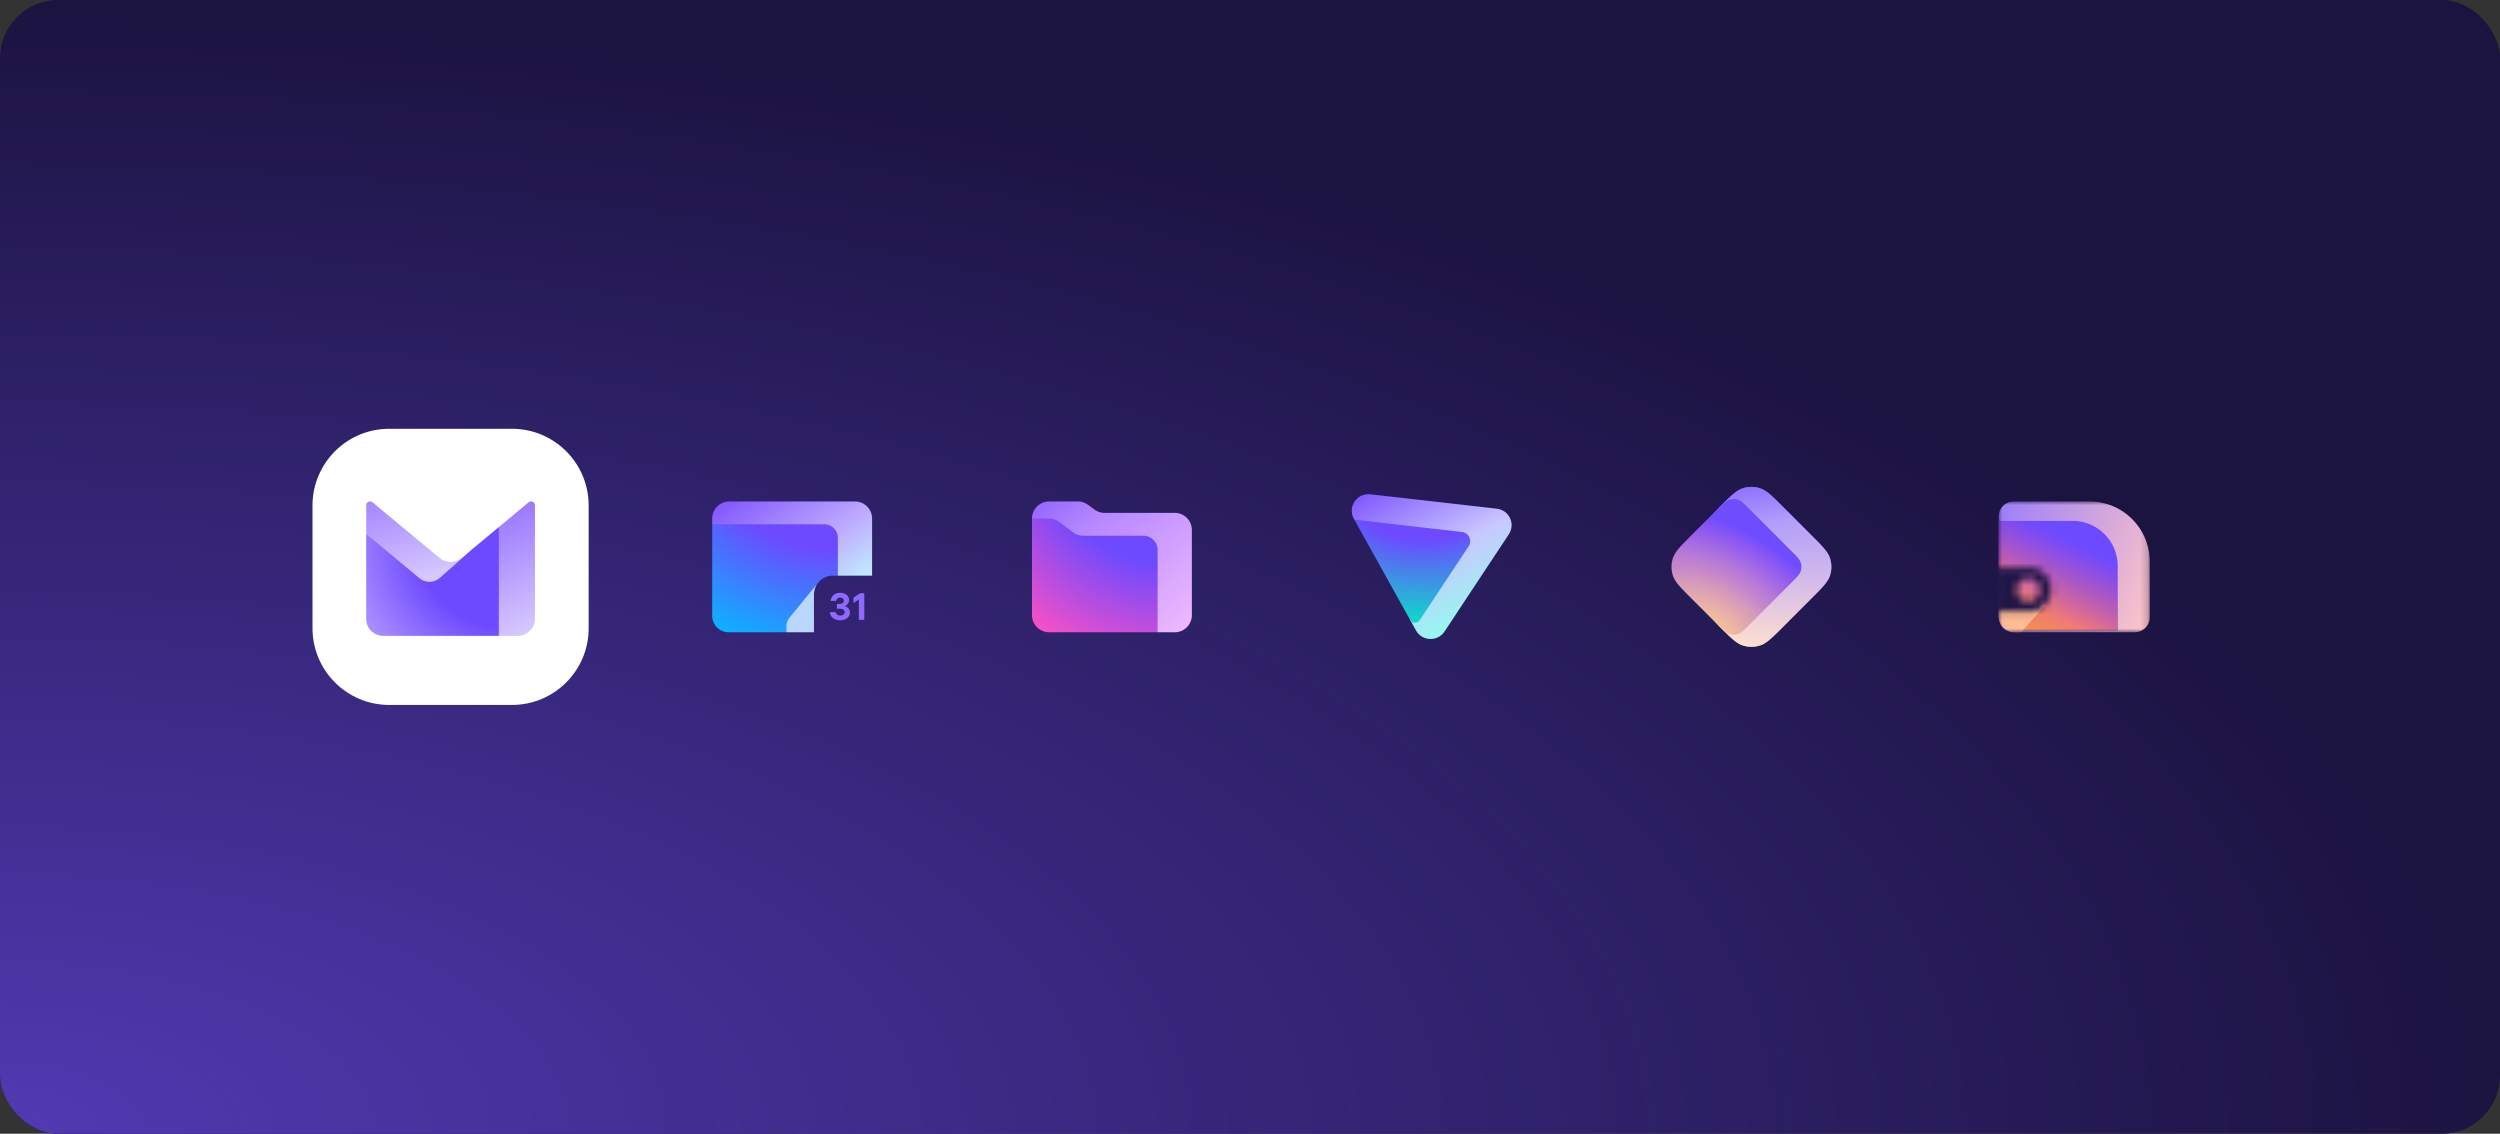 <svg width="344" height="156" fill="none" xmlns="http://www.w3.org/2000/svg">
    <rect width="100%" height="100%" fill="#333333" stroke="none"/>
    <g clip-path="url(#a)">
        <rect width="344" height="156" rx="8" fill="#1B1340" />
        <rect width="344" height="156" rx="8" fill="url(#b)" />
        <g clip-path="url(#c)">
            <path
                d="M43 69.556C43 63.726 47.726 59 53.556 59h16.888C76.274 59 81 63.726 81 69.556v16.888C81 92.274 76.274 97 70.444 97H53.556C47.726 97 43 92.274 43 86.444V69.556Z"
                fill="#fff"
            />
            <path
                fill-rule="evenodd"
                clip-rule="evenodd"
                d="M65.135 75.435h.001L58.683 82.6l-8.294-9.13v-3.937c0-.452.527-.7.875-.41l9.201 7.64c.89.74 2.18.74 3.07 0l1.6-1.328Z"
                fill="url(#d)"
            />
            <path
                d="m68.635 72.527-3.5 2.907h.001l-4.634 4.094c-.789.697-1.969.715-2.779.042l-7.334-6.1v11.703c0 1.326 1.075 2.326 2.402 2.326h15.844l1.659-7.448-1.66-7.524Z"
                fill="url(#e)"
            />
            <path
                fill-rule="evenodd"
                clip-rule="evenodd"
                d="M68.635 72.531v14.97h2.574a2.402 2.402 0 0 0 2.402-2.403V69.533c0-.452-.527-.7-.875-.41l-4.101 3.408Z"
                fill="url(#f)"
            />
        </g>
        <path
            d="M100.357 69A2.357 2.357 0 0 0 98 71.357v.786l.786.786v13.357l15.714-7.857.786.785H120v-7.857A2.357 2.357 0 0 0 117.643 69h-17.286Z"
            fill="url(#g)"
        />
        <path
            d="M113.434 72.143H98v12.593A2.264 2.264 0 0 0 100.264 87h7.95l3.829-5.685a2.57 2.57 0 0 1 2.527-2.101h.716v-5.22a1.852 1.852 0 0 0-1.852-1.851Z"
            fill="url(#h)"
        />
        <path
            d="M108.214 87v-.797c0-.455.158-.895.446-1.246l3.788-4.619c.099-.148.212-.286.338-.411l-.338.411a2.668 2.668 0 0 0-.448 1.484V87h-3.786Z"
            fill="#B8D7FF"
        />
        <path
            d="M114.186 84.231h.802a.617.617 0 0 0 .63.468c.362 0 .602-.198.602-.488s-.249-.452-.742-.452h-.318v-.655h.276c.477 0 .672-.175.672-.436 0-.26-.212-.44-.504-.44a.502.502 0 0 0-.53.454h-.774c.028-.456.39-1.11 1.299-1.11.73 0 1.234.412 1.234.993a.87.87 0 0 1-.616.837v.011a.877.877 0 0 1 .725.892c0 .63-.581 1.044-1.331 1.044-.798.005-1.367-.445-1.425-1.118ZM118.344 81.634h.583v3.663h-.753v-2.81l-.725.488v-.74l.895-.601Z"
            fill="#8F69FF"
        />
        <path
            d="m142 71.358 3.143-1.572 5.5 3.143h9.428v13.286l-.785.785h-14.929A2.357 2.357 0 0 1 142 84.643V71.358Z"
            fill="url(#i)"
        />
        <path
            fill-rule="evenodd"
            clip-rule="evenodd"
            d="M150.612 70.12c.403.294.888.451 1.387.451h9.644A2.357 2.357 0 0 1 164 72.93v11.714A2.357 2.357 0 0 1 161.643 87h-2.357V75.679c0-1.085-.88-1.965-1.965-1.965h-8.25c-.51 0-1.006-.165-1.414-.471l-1.886-1.414a2.356 2.356 0 0 0-1.414-.472H142A2.357 2.357 0 0 1 144.357 69h3.948c.498 0 .983.158 1.386.45l.921.67Z"
            fill="url(#j)"
        />
        <path
            fill-rule="evenodd"
            clip-rule="evenodd"
            d="M194.837 86.746c.836 1.503 2.983 1.585 3.932.15l8.852-13.385c.938-1.42.04-3.322-1.659-3.516l-17.398-1.98c-1.855-.21-3.176 1.745-2.273 3.367l.07.127 7.763 5.32-.094 8.461.807 1.456Z"
            fill="url(#k)"
        />
        <path
            d="m195.335 85.344.786-1.171 5.967-9.014c.522-.788.024-1.845-.92-1.953l-14.809-1.7 7.671 13.79a.77.77 0 0 0 1.305.048Z"
            fill="url(#l)"
        />
        <path
            d="M236.616 69.78c1.534-1.535 2.302-2.303 3.186-2.59a3.878 3.878 0 0 1 2.396 0c.884.287 1.652 1.055 3.186 2.59l3.837 3.836c1.535 1.534 2.302 2.302 2.589 3.186a3.874 3.874 0 0 1 0 2.395c-.287.885-1.054 1.653-2.589 3.187l-3.837 3.837c-1.534 1.534-2.302 2.302-3.186 2.59a3.878 3.878 0 0 1-2.396 0c-.884-.288-1.652-1.056-3.186-2.59l-.722-.809c-.436-.49-.654-.734-.81-1.012a2.93 2.93 0 0 1-.301-.789c-.069-.31-.069-.639-.069-1.294v-8.634c0-.655 0-.983.069-1.294a2.93 2.93 0 0 1 .301-.789c.156-.278.374-.523.81-1.012l.722-.809Z"
            fill="url(#m)"
        />
        <path
            d="M236.616 69.78c1.534-1.535 2.302-2.303 3.186-2.59a3.878 3.878 0 0 1 2.396 0c.884.287 1.652 1.055 3.186 2.59l3.837 3.836c1.535 1.534 2.302 2.302 2.589 3.186a3.874 3.874 0 0 1 0 2.395c-.287.885-1.054 1.653-2.589 3.187l-3.837 3.837c-1.534 1.534-2.302 2.302-3.186 2.59a3.878 3.878 0 0 1-2.396 0c-.884-.288-1.652-1.056-3.186-2.59l-.722-.809c-.436-.49-.654-.734-.81-1.012a2.93 2.93 0 0 1-.301-.789c-.069-.31-.069-.639-.069-1.294v-8.634c0-.655 0-.983.069-1.294a2.93 2.93 0 0 1 .301-.789c.156-.278.374-.523.81-1.012l.722-.809Z"
            fill="url(#n)"
        />
        <path
            d="M236.342 70.053c.767-.768 1.151-1.151 1.593-1.295a1.94 1.94 0 0 1 1.198 0c.442.144.826.527 1.593 1.295l5.755 5.754c.767.768 1.151 1.151 1.294 1.594.127.389.127.808 0 1.197-.143.443-.527.826-1.294 1.594l-5.755 5.754c-.767.768-1.151 1.151-1.593 1.295a1.94 1.94 0 0 1-1.198 0c-.442-.144-.826-.527-1.593-1.295l-3.563-3.562c-1.534-1.535-2.302-2.302-2.589-3.187a3.874 3.874 0 0 1 0-2.395c.287-.885 1.055-1.652 2.589-3.187l3.563-3.562Z"
            fill="url(#o)"
        />
        <mask id="p" style="mask-type: alpha" maskUnits="userSpaceOnUse" x="275" y="69" width="21" height="18">
            <path
                fill-rule="evenodd"
                clip-rule="evenodd"
                d="M275.023 87v-2.838h4.316c1.564 0 2.832-1.355 2.832-3.026 0-1.67-1.268-3.025-2.832-3.025h-4.316V69h20.781v18h-20.781Zm0-8.889H275v6.05h.023v-6.05Zm5.708 3.035a1.61 1.61 0 1 0-3.22 0 1.61 1.61 0 0 0 3.22 0Z"
                fill="#fff"
            />
        </mask>
        <g mask="url(#p)">
            <path
                d="M277.092 87a2.07 2.07 0 0 1-2.069-2.069V71.069A2.07 2.07 0 0 1 277.092 69h10.436a8.276 8.276 0 0 1 8.276 8.276v7.655A2.069 2.069 0 0 1 293.735 87h-16.643Z"
                fill="url(#q)"
            />
            <path
                d="M277.074 86.749a2.07 2.07 0 0 1-2.069-2.069V71.676h10.184a6.207 6.207 0 0 1 6.207 6.207v8.866h-14.322Z"
                fill="#6D4AFF"
            />
            <path
                d="M277.074 86.749a2.07 2.07 0 0 1-2.069-2.069V71.676h10.184a6.207 6.207 0 0 1 6.207 6.207v8.866h-14.322Z"
                fill="url(#r)"
                fill-opacity=".9"
            />
            <path d="m278.113 87.002 3.349-3.805-6.439.805v.673a2.328 2.328 0 0 0 2.328 2.327h.762Z" fill="#FFBB93" />
        </g>
    </g>
    <defs>
        <linearGradient id="d" x1="59.103" y1="82.726" x2="51.315" y2="55.671" gradientUnits="userSpaceOnUse">
            <stop stop-color="#E3D9FF" />
            <stop offset="1" stop-color="#7341FF" />
        </linearGradient>
        <linearGradient id="f" x1="81.121" y1="99.496" x2="63.326" y2="60.952" gradientUnits="userSpaceOnUse">
            <stop offset=".271" stop-color="#E3D9FF" />
            <stop offset="1" stop-color="#7341FF" />
        </linearGradient>
        <linearGradient id="g" x1="116.482" y1="80.814" x2="103.65" y2="62.171" gradientUnits="userSpaceOnUse">
            <stop stop-color="#BFE8FF" />
            <stop offset=".307" stop-color="#BFABFF" />
            <stop offset="1" stop-color="#7341FF" />
        </linearGradient>
        <linearGradient id="j" x1="141.71" y1="59.606" x2="168.866" y2="89.792" gradientUnits="userSpaceOnUse">
            <stop stop-color="#7341FF" />
            <stop offset=".359" stop-color="#B487FF" />
            <stop offset="1" stop-color="#FFC8FF" />
        </linearGradient>
        <linearGradient id="k" x1="205.894" y1="86.745" x2="191.738" y2="62.333" gradientUnits="userSpaceOnUse">
            <stop offset=".066" stop-color="#8EFFEE" />
            <stop offset=".45" stop-color="#C9C7FF" />
            <stop offset="1" stop-color="#7341FF" />
        </linearGradient>
        <linearGradient id="n" x1="235.882" y1="62.632" x2="240.16" y2="88.747" gradientUnits="userSpaceOnUse">
            <stop stop-color="#6D4AFF" />
            <stop offset=".392" stop-color="#B39FFB" stop-opacity=".978" />
            <stop offset="1" stop-color="#FFE8DB" stop-opacity=".8" />
        </linearGradient>
        <linearGradient id="q" x1="272.389" y1="71.095" x2="298.125" y2="81.12" gradientUnits="userSpaceOnUse">
            <stop stop-color="#957AFD" />
            <stop offset="1" stop-color="#FFC6C6" />
        </linearGradient>
        <linearGradient id="r" x1="290.469" y1="73.99" x2="282.48" y2="90.224" gradientUnits="userSpaceOnUse">
            <stop offset=".15" stop-color="#FA528E" stop-opacity="0" />
            <stop offset=".721" stop-color="#FF8065" />
            <stop offset="1" stop-color="#FFA51F" />
        </linearGradient>
        <radialGradient
            id="b"
            cx="0"
            cy="0"
            r="1"
            gradientUnits="userSpaceOnUse"
            gradientTransform="matrix(0 -156 344 0 0 156)"
        >
            <stop stop-color="#513AB3" />
            <stop offset="1" stop-color="#513AB2" stop-opacity="0" />
        </radialGradient>
        <radialGradient
            id="e"
            cx="0"
            cy="0"
            r="1"
            gradientUnits="userSpaceOnUse"
            gradientTransform="matrix(23.212 0 0 21.77 70.207 74.36)"
        >
            <stop offset=".556" stop-color="#6D4AFF" />
            <stop offset=".994" stop-color="#AA8EFF" />
        </radialGradient>
        <radialGradient
            id="h"
            cx="0"
            cy="0"
            r="1"
            gradientUnits="userSpaceOnUse"
            gradientTransform="matrix(35.293 0 0 31.388 114.625 59.748)"
        >
            <stop offset=".503" stop-color="#6D4AFF" />
            <stop offset=".994" stop-color="#06B8FF" />
        </radialGradient>
        <radialGradient
            id="i"
            cx="0"
            cy="0"
            r="1"
            gradientUnits="userSpaceOnUse"
            gradientTransform="matrix(33.721 0 0 35.643 161.585 57.96)"
        >
            <stop offset=".556" stop-color="#6D4AFF" />
            <stop offset="1" stop-color="#FF50C3" />
        </radialGradient>
        <radialGradient
            id="l"
            cx="0"
            cy="0"
            r="1"
            gradientUnits="userSpaceOnUse"
            gradientTransform="rotate(93.755 67.151 124.073) scale(22.462 28.967)"
        >
            <stop offset=".403" stop-color="#6D4AFF" />
            <stop offset=".994" stop-color="#00F0C3" />
        </radialGradient>
        <radialGradient
            id="m"
            cx="0"
            cy="0"
            r="1"
            gradientUnits="userSpaceOnUse"
            gradientTransform="rotate(-58.142 198.752 -168.118) scale(18.365 28.718)"
        >
            <stop stop-color="#FFD580" />
            <stop offset=".094" stop-color="#F6C592" />
            <stop offset=".205" stop-color="#EBB6A2" />
            <stop offset=".324" stop-color="#DFA5AF" />
            <stop offset=".429" stop-color="#D397BE" />
            <stop offset=".534" stop-color="#C486CB" />
            <stop offset=".649" stop-color="#B578D9" />
            <stop offset=".771" stop-color="#A166E5" />
            <stop offset=".891" stop-color="#8B57F2" />
            <stop offset="1" stop-color="#704CFF" />
        </radialGradient>
        <radialGradient
            id="o"
            cx="0"
            cy="0"
            r="1"
            gradientUnits="userSpaceOnUse"
            gradientTransform="rotate(-58.142 195.933 -167.785) scale(14.771 23.1)"
        >
            <stop stop-color="#FFD580" />
            <stop offset=".094" stop-color="#F6C592" />
            <stop offset=".205" stop-color="#EBB6A2" />
            <stop offset=".324" stop-color="#DFA5AF" />
            <stop offset=".429" stop-color="#D397BE" />
            <stop offset=".534" stop-color="#C486CB" />
            <stop offset=".649" stop-color="#B578D9" />
            <stop offset=".771" stop-color="#A166E5" />
            <stop offset=".891" stop-color="#8B57F2" />
            <stop offset="1" stop-color="#704CFF" />
        </radialGradient>
        <clipPath id="a">
            <path fill="#fff" d="M0 0h344v156H0z" />
        </clipPath>
        <clipPath id="c">
            <path fill="#fff" transform="translate(43 59)" d="M0 0h38v38H0z" />
        </clipPath>
    </defs>
</svg>
